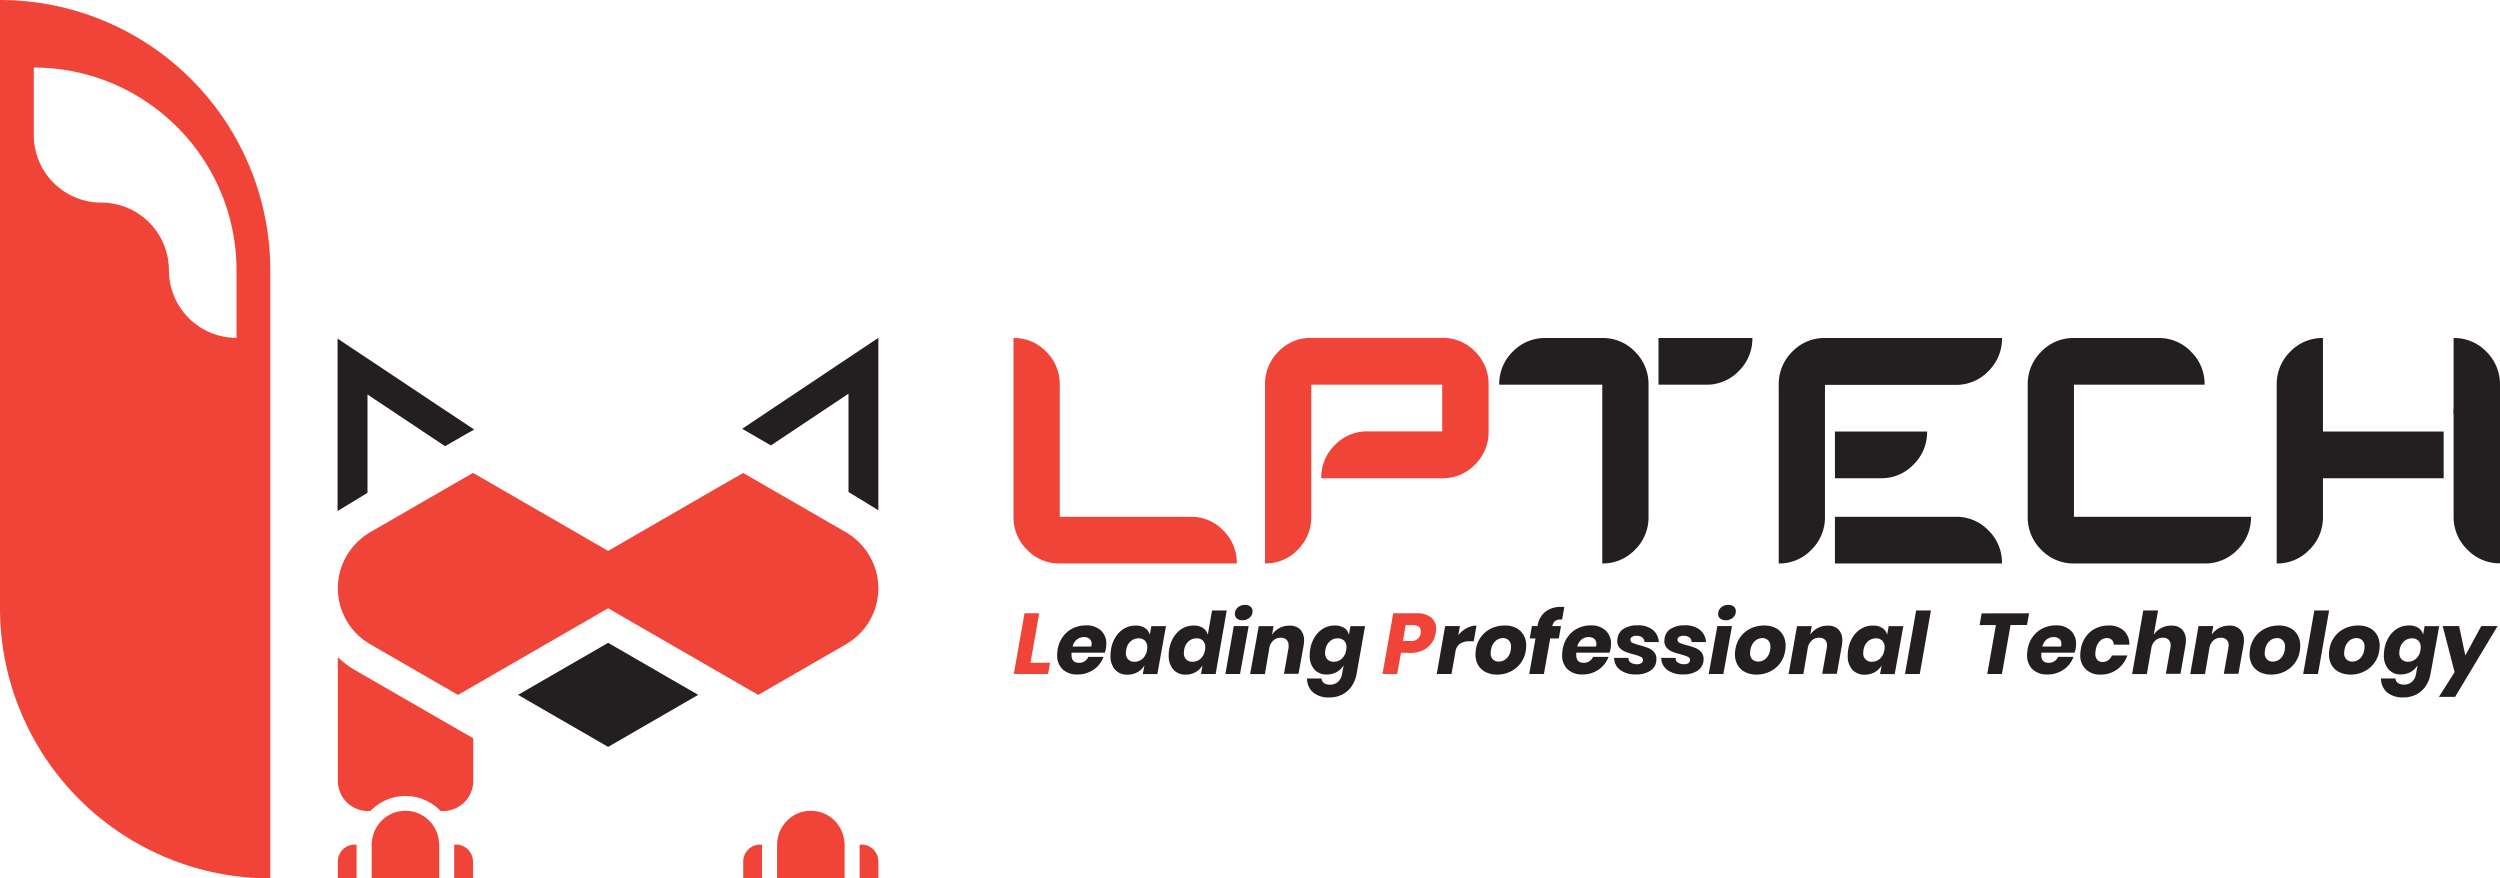 <svg xmlns="http://www.w3.org/2000/svg" viewBox="0 0 579.94 203.76"><defs><style>.cls-1{fill:#f04438;}.cls-2{fill:#231f20;}</style></defs><g id="Layer_2" data-name="Layer 2"><g id="Layer_1-2" data-name="Layer 1"><path class="cls-1" d="M106.23,169.23,82.37,155.46a21.65,21.65,0,0,1-4-3v28.68a7,7,0,0,0,7,7h.55a11.26,11.26,0,0,1,16.3,0h.56a7,7,0,0,0,7-7v-9.88h0Z"/><path class="cls-1" d="M0,0H0V141.07a62.7,62.7,0,0,0,62.7,62.69h0V62.7A62.7,62.7,0,0,0,0,0ZM54.86,62.7V78.37A15.68,15.68,0,0,1,39.18,62.7,15.67,15.67,0,0,0,23.51,47,15.67,15.67,0,0,1,7.84,31.35V15.67a46.81,46.81,0,0,1,31.34,12,46.88,46.88,0,0,1,15.68,35Z"/><path class="cls-2" d="M203.76,78.37v40c-.08-.08-6.93-4.23-6.93-4.23V91.33l-18,12-1.55-.9L174,100.53h0l-1.84-1.06Z"/><path class="cls-1" d="M198.83,125.39a14.91,14.91,0,0,0-2.55-1.89l-1.24-.72-1.22-.7-3.31-1.91-18.1-10.45L166.68,113l-25.61,14.79L115.45,113l-5.73-3.31-18.1,10.45-3.31,1.91-1.22.7-1.24.72a14.45,14.45,0,0,0-2.54,1.89,14.94,14.94,0,0,0-4.94,11.07h0a15,15,0,0,0,7.48,13l20.38,11.77,3.49-2,2.61-1.51,2.61-1.51,26.13-15.08,26.12,15.08,2.61,1.51,2.61,1.51,3.49,2,20.38-11.77a15,15,0,0,0,7.48-13h0A15,15,0,0,0,198.83,125.39Z"/><polygon class="cls-2" points="120.17 161.19 141.07 173.26 161.96 161.19 141.07 149.12 120.17 161.19"/><path class="cls-1" d="M82.29,195.92a3.92,3.92,0,0,0-3.92,3.92v3.92h4.35V196A3,3,0,0,0,82.29,195.92Z"/><path class="cls-1" d="M109.72,203.76v-3.92a3.93,3.93,0,0,0-3.92-3.92,3.29,3.29,0,0,0-.44.05v7.79Z"/><path class="cls-1" d="M101.87,195.79a8.19,8.19,0,0,0-.32-2,4.58,4.58,0,0,0-.15-.49,7.78,7.78,0,0,0-13.16-2.61,7.67,7.67,0,0,0-1.55,2.61,4.58,4.58,0,0,0-.15.49,7.74,7.74,0,0,0-.32,2s0,.09,0,.13v7.84h15.67v-7.84S101.87,195.83,101.87,195.79Z"/><path class="cls-1" d="M176.33,195.92a3.93,3.93,0,0,0-3.92,3.92v3.92h4.36V196A3.29,3.29,0,0,0,176.33,195.92Z"/><path class="cls-1" d="M203.76,203.76v-3.92a3.92,3.92,0,0,0-3.92-3.92,3,3,0,0,0-.43.05v7.79Z"/><path class="cls-1" d="M195.91,195.79a7.73,7.73,0,0,0-.31-2l-.15-.49a7.79,7.79,0,0,0-13.17-2.61,8,8,0,0,0-1.55,2.61c-.06.16-.1.33-.15.49a8.19,8.19,0,0,0-.32,2s0,.09,0,.13v7.84h15.67v-7.84S195.91,195.83,195.91,195.79Z"/><path class="cls-2" d="M78.31,78.55v40c.09-.08,6.94-4.23,6.94-4.23V91.51l18,12,1.55-.9,3.31-1.91h0L110,99.65Z"/><path class="cls-1" d="M276.18,119.88a10.29,10.29,0,0,1,7.59,3.17,10.48,10.48,0,0,1,3.14,7.66H245.84a10.3,10.3,0,0,1-7.59-3.18,10.49,10.49,0,0,1-3.14-7.65V78.41a10.29,10.29,0,0,1,7.59,3.17,10.56,10.56,0,0,1,3.14,7.7v30.6Z"/><path class="cls-1" d="M304.18,78.37h30.38a10.36,10.36,0,0,1,7.62,3.17,10.56,10.56,0,0,1,3.14,7.7v10.83a10.52,10.52,0,0,1-3.14,7.69,10.33,10.33,0,0,1-7.62,3.18H306.49a10.58,10.58,0,0,1,3.14-7.68,10.3,10.3,0,0,1,7.62-3.19h17.31V89.24H304.18v30.6a10.5,10.5,0,0,1-3.15,7.69,10.26,10.26,0,0,1-7.58,3.18V89.24a10.56,10.56,0,0,1,3.14-7.7A10.33,10.33,0,0,1,304.18,78.37Z"/><path class="cls-2" d="M382.42,119.88a10.49,10.49,0,0,1-3.14,7.65,10.3,10.3,0,0,1-7.59,3.18V89.24H347.78a10.48,10.48,0,0,1,3.14-7.66,10.31,10.31,0,0,1,7.62-3.17h13.15a10.29,10.29,0,0,1,7.59,3.17,10.52,10.52,0,0,1,3.14,7.66Zm13.36-30.64a10.26,10.26,0,0,0,7.59-3.18,10.48,10.48,0,0,0,3.14-7.65H384.73V89.24Z"/><path class="cls-2" d="M423.35,89.28v30.6a10.46,10.46,0,0,1-3.15,7.65,10.26,10.26,0,0,1-7.58,3.18V89.28a10.56,10.56,0,0,1,3.14-7.7,10.27,10.27,0,0,1,7.59-3.17h41.07a10.54,10.54,0,0,1-3.14,7.67,10.31,10.31,0,0,1-7.62,3.2Zm2.31,21.66h10.65a10.26,10.26,0,0,0,7.59-3.18,10.44,10.44,0,0,0,3.14-7.65H425.66Zm28,8.94a10.32,10.32,0,0,1,7.62,3.17,10.48,10.48,0,0,1,3.14,7.66H425.66V119.88Z"/><path class="cls-2" d="M481.11,130.71a10.28,10.28,0,0,1-7.59-3.18,10.49,10.49,0,0,1-3.14-7.65V89.24a10.52,10.52,0,0,1,3.14-7.66,10.27,10.27,0,0,1,7.59-3.17h19.57a10.26,10.26,0,0,1,7.59,3.17,10.49,10.49,0,0,1,3.15,7.66H481.11v30.64h41.07a10.49,10.49,0,0,1-3.14,7.65,10.33,10.33,0,0,1-7.62,3.18Z"/><path class="cls-2" d="M538.87,78.41a10.27,10.27,0,0,0-7.59,3.17,10.52,10.52,0,0,0-3.14,7.66v41.47a10.26,10.26,0,0,0,7.58-3.18,10.46,10.46,0,0,0,3.15-7.65v-8.94h28V100.11h-28Z"/><path class="cls-2" d="M579.94,89.28a10.56,10.56,0,0,0-3.14-7.68,10.3,10.3,0,0,0-7.62-3.19V96.08h10.76Z"/><path class="cls-2" d="M569.18,94.8v25a10.48,10.48,0,0,0,3.16,7.67,10.3,10.3,0,0,0,7.6,3.2V95.86Z"/><path class="cls-1" d="M239.05,153.74h4.54l-.46,2.61h-7.95l2.48-14.08h3.4Z"/><path class="cls-2" d="M255.39,146.26a4.08,4.08,0,0,1,1.25,3.12,8.55,8.55,0,0,1-.1,1.11,4.64,4.64,0,0,1-.26.92h-7.71c0,.27,0,.45,0,.54,0,1.21.58,1.81,1.73,1.81a2.32,2.32,0,0,0,1.32-.38,2.25,2.25,0,0,0,.84-1H256a6,6,0,0,1-2.28,2.94,6.43,6.43,0,0,1-3.79,1.14,4.79,4.79,0,0,1-3.42-1.19,4.32,4.32,0,0,1-1.27-3.31,8.26,8.26,0,0,1,.12-1.36,6.76,6.76,0,0,1,1.24-2.94,6.19,6.19,0,0,1,2.32-1.93,6.92,6.92,0,0,1,3-.66A4.84,4.84,0,0,1,255.39,146.26Zm-2.16,3.12a1.46,1.46,0,0,0-.5-1.2,2,2,0,0,0-1.25-.39,2.63,2.63,0,0,0-1.66.55,3,3,0,0,0-1,1.64h4.34A3.57,3.57,0,0,0,253.23,149.38Z"/><path class="cls-2" d="M265.61,145.69a2.57,2.57,0,0,1,1.11,1.56l.36-2h3.4l-2,11.11H265.1l.38-2a4.36,4.36,0,0,1-1.62,1.57,4.62,4.62,0,0,1-2.32.58,3.69,3.69,0,0,1-2.87-1.16,4.68,4.68,0,0,1-1.06-3.24,9.34,9.34,0,0,1,.14-1.6,7.41,7.41,0,0,1,1.13-2.87,5.71,5.71,0,0,1,2-1.88,5.19,5.19,0,0,1,2.52-.64A3.78,3.78,0,0,1,265.61,145.69Zm-3.37,3.11a3.37,3.37,0,0,0-1,2,4,4,0,0,0-.06.66,1.88,1.88,0,0,0,2,2.05,2.76,2.76,0,0,0,1.9-.73,3.42,3.42,0,0,0,1-2,3.61,3.61,0,0,0,.06-.63,2.07,2.07,0,0,0-.55-1.53,2,2,0,0,0-1.46-.54A2.78,2.78,0,0,0,262.24,148.8Z"/><path class="cls-2" d="M284.57,141.61,282,156.35h-3.4l.35-2a4.26,4.26,0,0,1-1.61,1.57,4.53,4.53,0,0,1-2.31.58,3.68,3.68,0,0,1-2.85-1.19,4.79,4.79,0,0,1-1.07-3.29,7.82,7.82,0,0,1,.14-1.52,7.4,7.4,0,0,1,1.12-2.87,5.73,5.73,0,0,1,2-1.88,5.15,5.15,0,0,1,2.51-.64,3.87,3.87,0,0,1,2.19.57,2.54,2.54,0,0,1,1.1,1.58l1-5.64Zm-8.88,7.19a3.33,3.33,0,0,0-1,2,4,4,0,0,0-.05.66,1.87,1.87,0,0,0,2,2.05,2.74,2.74,0,0,0,1.89-.73,3.37,3.37,0,0,0,1-2,2.85,2.85,0,0,0,.06-.63,2.1,2.1,0,0,0-.54-1.53,2,2,0,0,0-1.47-.54A2.75,2.75,0,0,0,275.69,148.8Z"/><path class="cls-2" d="M289.66,145.24l-2,11.11h-3.4l1.95-11.11Zm-2.53-4.32a2.47,2.47,0,0,1,1.7-.6,1.85,1.85,0,0,1,1.26.4,1.37,1.37,0,0,1,.47,1.07,1.89,1.89,0,0,1-.67,1.48,2.38,2.38,0,0,1-1.68.61,1.93,1.93,0,0,1-1.29-.4,1.35,1.35,0,0,1-.46-1A2,2,0,0,1,287.13,140.92Z"/><path class="cls-2" d="M301.6,146a3.57,3.57,0,0,1,.91,2.62,6.92,6.92,0,0,1-.12,1.24l-1.16,6.45h-3.38l1.06-6a4.82,4.82,0,0,0,0-.62,1.71,1.71,0,0,0-.47-1.29,1.85,1.85,0,0,0-1.34-.46,2.48,2.48,0,0,0-1.74.65,3.07,3.07,0,0,0-.93,1.88l-1,5.89H290l2-11.11h3.43l-.36,2a4.74,4.74,0,0,1,1.7-1.54,4.67,4.67,0,0,1,2.32-.57A3.37,3.37,0,0,1,301.6,146Z"/><path class="cls-2" d="M304.9,155.3a4.74,4.74,0,0,1-1.08-3.29,8.68,8.68,0,0,1,.14-1.52,7.41,7.41,0,0,1,1.13-2.87,5.71,5.71,0,0,1,2-1.88,5.19,5.19,0,0,1,2.52-.64,3.9,3.9,0,0,1,2.21.57,2.58,2.58,0,0,1,1.1,1.58l.36-2h3.38l-1.95,11a7.34,7.34,0,0,1-1.06,2.8,5.94,5.94,0,0,1-2.15,2,6.33,6.33,0,0,1-3.11.74,5.59,5.59,0,0,1-3.8-1.18,4.25,4.25,0,0,1-1.39-3.22h3.36a1.41,1.41,0,0,0,.56,1.05,2.3,2.3,0,0,0,1.41.38,2.75,2.75,0,0,0,1.81-.61,3.07,3.07,0,0,0,1-1.94l.36-1.95a4.36,4.36,0,0,1-1.62,1.57,4.59,4.59,0,0,1-2.32.58A3.68,3.68,0,0,1,304.9,155.3Zm3.55-6.5a3.32,3.32,0,0,0-1,2,4.18,4.18,0,0,0-.06.68,2,2,0,0,0,.55,1.49,2,2,0,0,0,1.46.54,2.72,2.72,0,0,0,1.89-.73,3.38,3.38,0,0,0,1-2,3.61,3.61,0,0,0,.06-.63,2.07,2.07,0,0,0-.56-1.53,2,2,0,0,0-1.47-.54A2.71,2.71,0,0,0,308.45,148.8Z"/><path class="cls-1" d="M325,151.41l-.88,4.94h-3.41l2.48-14.08h5.51a5,5,0,0,1,3.32,1,3.28,3.28,0,0,1,1.13,2.65,6,6,0,0,1-.11,1,5.29,5.29,0,0,1-1,2.34,5.41,5.41,0,0,1-2,1.61,6.69,6.69,0,0,1-2.91.59Zm4.58-4.54a3.51,3.51,0,0,0,0-.46c0-.93-.59-1.39-1.77-1.39h-1.74l-.63,3.66h1.73A2.11,2.11,0,0,0,329.58,146.87Z"/><path class="cls-2" d="M340.23,145.72a4.68,4.68,0,0,1,2.28-.6l-.64,3.64h-1a3.89,3.89,0,0,0-2.2.58,2.74,2.74,0,0,0-1.06,1.95l-.9,5.06h-3.42l1.95-11.11h3.42l-.36,2.09A6.18,6.18,0,0,1,340.23,145.72Z"/><path class="cls-2" d="M351.66,145.65a4.17,4.17,0,0,1,1.75,1.63,4.86,4.86,0,0,1,.63,2.52,7.64,7.64,0,0,1-.12,1.29,6.35,6.35,0,0,1-1.26,2.87,6.26,6.26,0,0,1-2.36,1.87,7,7,0,0,1-3,.66,5.79,5.79,0,0,1-2.63-.57,4.21,4.21,0,0,1-1.77-1.62,4.82,4.82,0,0,1-.62-2.51,7.49,7.49,0,0,1,.12-1.3,6.39,6.39,0,0,1,1.25-2.87,6.25,6.25,0,0,1,2.38-1.88,7.27,7.27,0,0,1,3-.64A5.81,5.81,0,0,1,351.66,145.65Zm-4.78,3.09a3.43,3.43,0,0,0-1,2,6.27,6.27,0,0,0-.08.74,2,2,0,0,0,.53,1.49,1.92,1.92,0,0,0,1.36.5,2.58,2.58,0,0,0,1.77-.7,3.42,3.42,0,0,0,1-2,4.91,4.91,0,0,0,.06-.74,2,2,0,0,0-.53-1.49,1.86,1.86,0,0,0-1.34-.52A2.6,2.6,0,0,0,346.88,148.74Z"/><path class="cls-2" d="M362,143.72a2,2,0,0,0-1.28.36,2,2,0,0,0-.61,1.16h2l-.5,2.87h-2l-1.46,8.24h-3.41l1.46-8.24h-1.33l.49-2.87h1.34l0-.12a5,5,0,0,1,1.77-3.2,5.78,5.78,0,0,1,3.71-1.13l.71,0-.52,2.93Z"/><path class="cls-2" d="M372.47,146.26a4.08,4.08,0,0,1,1.25,3.12,8.55,8.55,0,0,1-.1,1.11,4,4,0,0,1-.26.92h-7.71c0,.27,0,.45,0,.54,0,1.21.58,1.81,1.73,1.81a2.3,2.3,0,0,0,1.32-.38,2.18,2.18,0,0,0,.84-1h3.6a6,6,0,0,1-2.28,2.94,6.43,6.43,0,0,1-3.79,1.14,4.79,4.79,0,0,1-3.42-1.19,4.35,4.35,0,0,1-1.27-3.31,7.34,7.34,0,0,1,.13-1.36,6.63,6.63,0,0,1,1.23-2.94,6.27,6.27,0,0,1,2.32-1.93,6.92,6.92,0,0,1,3-.66A4.84,4.84,0,0,1,372.47,146.26Zm-2.16,3.12a1.43,1.43,0,0,0-.5-1.2,2,2,0,0,0-1.25-.39,2.63,2.63,0,0,0-1.66.55,3,3,0,0,0-1,1.64h4.34A3.57,3.57,0,0,0,370.31,149.38Z"/><path class="cls-2" d="M383.44,146.14a3.92,3.92,0,0,1,1.37,2.8h-3.34a1.38,1.38,0,0,0-.52-1.08,2.19,2.19,0,0,0-1.35-.37,1.91,1.91,0,0,0-1,.24.75.75,0,0,0-.39.69.79.79,0,0,0,.54.72,9.87,9.87,0,0,0,1.63.54,18,18,0,0,1,2,.65,3.46,3.46,0,0,1,1.32.93,2.4,2.4,0,0,1,.55,1.65,3.54,3.54,0,0,1-.07.75,3.05,3.05,0,0,1-1.45,2,5.78,5.78,0,0,1-3.23.79,6,6,0,0,1-3.62-1,3.53,3.53,0,0,1-1.44-2.84h3.34a1.14,1.14,0,0,0,.5,1.09,2.64,2.64,0,0,0,1.5.38,1.6,1.6,0,0,0,1-.27.86.86,0,0,0,.34-.71.79.79,0,0,0-.52-.74,10,10,0,0,0-1.67-.57,14.5,14.5,0,0,1-1.91-.61,3.64,3.64,0,0,1-1.31-.91,2.34,2.34,0,0,1-.55-1.61,4.92,4.92,0,0,1,.09-.73,3,3,0,0,1,1.41-2.07,5.85,5.85,0,0,1,3.25-.8A5.34,5.34,0,0,1,383.44,146.14Z"/><path class="cls-2" d="M394.38,146.14a3.92,3.92,0,0,1,1.37,2.8H392.4a1.34,1.34,0,0,0-.51-1.08,2.24,2.24,0,0,0-1.36-.37,1.87,1.87,0,0,0-1,.24.75.75,0,0,0-.39.69.79.79,0,0,0,.53.72,10.39,10.39,0,0,0,1.64.54,17.05,17.05,0,0,1,2,.65,3.49,3.49,0,0,1,1.33.93,2.4,2.4,0,0,1,.55,1.65,3,3,0,0,1-.08.75,3.07,3.07,0,0,1-1.44,2,5.8,5.8,0,0,1-3.24.79,6,6,0,0,1-3.61-1,3.54,3.54,0,0,1-1.45-2.84h3.35a1.12,1.12,0,0,0,.5,1.09,2.63,2.63,0,0,0,1.49.38,1.63,1.63,0,0,0,1-.27.89.89,0,0,0,.34-.71.8.8,0,0,0-.52-.74,10.31,10.31,0,0,0-1.67-.57,14.7,14.7,0,0,1-1.92-.61,3.6,3.6,0,0,1-1.3-.91,2.3,2.3,0,0,1-.55-1.61,6.17,6.17,0,0,1,.08-.73,3,3,0,0,1,1.41-2.07,5.9,5.9,0,0,1,3.25-.8A5.35,5.35,0,0,1,394.38,146.14Z"/><path class="cls-2" d="M401.78,145.24l-2,11.11h-3.4l2-11.11Zm-2.54-4.32a2.49,2.49,0,0,1,1.7-.6,1.85,1.85,0,0,1,1.26.4,1.37,1.37,0,0,1,.47,1.07,1.92,1.92,0,0,1-.66,1.48,2.41,2.41,0,0,1-1.69.61,1.89,1.89,0,0,1-1.28-.4,1.33,1.33,0,0,1-.47-1A2,2,0,0,1,399.24,140.92Z"/><path class="cls-2" d="M411.84,145.65a4.17,4.17,0,0,1,1.75,1.63,4.86,4.86,0,0,1,.63,2.52,7.64,7.64,0,0,1-.12,1.29,6.34,6.34,0,0,1-1.25,2.87,6.41,6.41,0,0,1-2.36,1.87,7,7,0,0,1-3,.66,5.79,5.79,0,0,1-2.63-.57,4.18,4.18,0,0,1-1.76-1.62,4.82,4.82,0,0,1-.63-2.51,7.49,7.49,0,0,1,.12-1.3,6.5,6.5,0,0,1,1.25-2.87,6.21,6.21,0,0,1,2.39-1.88,7.23,7.23,0,0,1,3-.64A5.78,5.78,0,0,1,411.84,145.65Zm-4.78,3.09a3.42,3.42,0,0,0-1,2,4.64,4.64,0,0,0-.08.74,2,2,0,0,0,.52,1.49,1.94,1.94,0,0,0,1.37.5,2.56,2.56,0,0,0,1.76-.7,3.38,3.38,0,0,0,1-2,4.91,4.91,0,0,0,.06-.74,2,2,0,0,0-.53-1.49,1.86,1.86,0,0,0-1.35-.52A2.6,2.6,0,0,0,407.06,148.74Z"/><path class="cls-2" d="M426.46,146a3.57,3.57,0,0,1,.91,2.62,6.92,6.92,0,0,1-.12,1.24l-1.15,6.45h-3.39l1.06-6a4.82,4.82,0,0,0,.05-.62,1.71,1.71,0,0,0-.47-1.29,1.85,1.85,0,0,0-1.34-.46,2.48,2.48,0,0,0-1.74.65,3.12,3.12,0,0,0-.93,1.88l-1,5.89h-3.43l1.95-11.11h3.43l-.36,2a4.74,4.74,0,0,1,1.7-1.54,4.67,4.67,0,0,1,2.32-.57A3.37,3.37,0,0,1,426.46,146Z"/><path class="cls-2" d="M436.66,145.69a2.57,2.57,0,0,1,1.11,1.56l.36-2h3.4l-2,11.11h-3.41l.38-2a4.29,4.29,0,0,1-1.62,1.57,4.59,4.59,0,0,1-2.32.58,3.69,3.69,0,0,1-2.87-1.16,4.68,4.68,0,0,1-1.06-3.24,9.34,9.34,0,0,1,.14-1.6,7.41,7.41,0,0,1,1.13-2.87,5.71,5.71,0,0,1,2-1.88,5.19,5.19,0,0,1,2.52-.64A3.78,3.78,0,0,1,436.66,145.69Zm-3.37,3.11a3.37,3.37,0,0,0-1,2,4,4,0,0,0-.06.66,1.88,1.88,0,0,0,2,2.05,2.76,2.76,0,0,0,1.9-.73,3.42,3.42,0,0,0,1-2,3.61,3.61,0,0,0,.06-.63,2.07,2.07,0,0,0-.55-1.53,2,2,0,0,0-1.46-.54A2.8,2.8,0,0,0,433.29,148.8Z"/><path class="cls-2" d="M447.93,141.61l-2.59,14.74h-3.43l2.59-14.74Z"/><path class="cls-2" d="M470.7,142.27l-.48,2.71H466.4l-2,11.37H461L463,145h-3.78l.47-2.71Z"/><path class="cls-2" d="M480.35,146.26a4.08,4.08,0,0,1,1.25,3.12,8.55,8.55,0,0,1-.1,1.11,4.64,4.64,0,0,1-.26.92h-7.71c0,.27,0,.45,0,.54,0,1.21.58,1.81,1.73,1.81a2.32,2.32,0,0,0,1.32-.38,2.16,2.16,0,0,0,.83-1H481a6,6,0,0,1-2.28,2.94,6.43,6.43,0,0,1-3.79,1.14,4.79,4.79,0,0,1-3.42-1.19,4.32,4.32,0,0,1-1.27-3.31,8.26,8.26,0,0,1,.12-1.36,6.76,6.76,0,0,1,1.24-2.94,6.19,6.19,0,0,1,2.32-1.93,6.92,6.92,0,0,1,3-.66A4.84,4.84,0,0,1,480.35,146.26Zm-2.16,3.12a1.46,1.46,0,0,0-.5-1.2,2,2,0,0,0-1.25-.39,2.63,2.63,0,0,0-1.66.55,3,3,0,0,0-1,1.64h4.34A3.57,3.57,0,0,0,478.19,149.38Z"/><path class="cls-2" d="M492.66,146.28a4.25,4.25,0,0,1,1.3,3.26h-3.62a1.62,1.62,0,0,0-.46-1.12,1.67,1.67,0,0,0-1.18-.4,2.21,2.21,0,0,0-1.6.71,3.7,3.7,0,0,0-.94,2.06,3.86,3.86,0,0,0-.09.84,2,2,0,0,0,.46,1.44,1.58,1.58,0,0,0,1.22.49,2.17,2.17,0,0,0,1.31-.4,2.39,2.39,0,0,0,.84-1.11h3.6a6.63,6.63,0,0,1-2.4,3.26,6.38,6.38,0,0,1-3.81,1.18,4.74,4.74,0,0,1-3.43-1.23,4.42,4.42,0,0,1-1.29-3.37,9.89,9.89,0,0,1,.14-1.4,6.57,6.57,0,0,1,1.22-2.87,6,6,0,0,1,2.26-1.88,6.86,6.86,0,0,1,3-.64A5,5,0,0,1,492.66,146.28Z"/><path class="cls-2" d="M506.17,146a3.59,3.59,0,0,1,.9,2.6,7,7,0,0,1-.12,1.26l-1.13,6.45h-3.39l1.05-6a3.57,3.57,0,0,0,.06-.6,1.71,1.71,0,0,0-.48-1.31,1.81,1.81,0,0,0-1.33-.46,2.55,2.55,0,0,0-1.62.54,3.08,3.08,0,0,0-1,1.58l-1.09,6.3H494.6l2.59-14.74h3.43l-1,5.62a4.69,4.69,0,0,1,1.71-1.54,4.6,4.6,0,0,1,2.31-.57A3.38,3.38,0,0,1,506.17,146Z"/><path class="cls-2" d="M519.63,146a3.61,3.61,0,0,1,.91,2.62,6.16,6.16,0,0,1-.13,1.24l-1.15,6.45h-3.39l1.06-6a3.59,3.59,0,0,0,.06-.62,1.68,1.68,0,0,0-.48-1.29,1.82,1.82,0,0,0-1.33-.46,2.52,2.52,0,0,0-1.75.65,3.11,3.11,0,0,0-.92,1.88l-1,5.89h-3.42L510,145.24h3.43l-.37,2a4.81,4.81,0,0,1,4-2.11A3.39,3.39,0,0,1,519.63,146Z"/><path class="cls-2" d="M531.22,145.65a4.12,4.12,0,0,1,1.75,1.63,4.86,4.86,0,0,1,.63,2.52,6.73,6.73,0,0,1-.12,1.29,6.23,6.23,0,0,1-1.25,2.87,6.41,6.41,0,0,1-2.36,1.87,7,7,0,0,1-3,.66,5.79,5.79,0,0,1-2.63-.57,4.24,4.24,0,0,1-1.76-1.62,4.82,4.82,0,0,1-.63-2.51,7.49,7.49,0,0,1,.12-1.3,6.5,6.5,0,0,1,1.25-2.87,6.28,6.28,0,0,1,2.39-1.88,7.23,7.23,0,0,1,3-.64A5.78,5.78,0,0,1,531.22,145.65Zm-4.78,3.09a3.42,3.42,0,0,0-1,2,6.27,6.27,0,0,0-.08.74,2,2,0,0,0,.53,1.49,1.9,1.9,0,0,0,1.36.5,2.56,2.56,0,0,0,1.76-.7,3.38,3.38,0,0,0,1-2,4.91,4.91,0,0,0,.06-.74,2,2,0,0,0-.53-1.49,1.86,1.86,0,0,0-1.35-.52A2.64,2.64,0,0,0,526.44,148.74Z"/><path class="cls-2" d="M540.3,141.61l-2.59,14.74h-3.43l2.59-14.74Z"/><path class="cls-2" d="M549.65,145.65a4.17,4.17,0,0,1,1.75,1.63,4.86,4.86,0,0,1,.63,2.52,7.64,7.64,0,0,1-.12,1.29,6.35,6.35,0,0,1-1.26,2.87,6.26,6.26,0,0,1-2.36,1.87,7,7,0,0,1-3,.66,5.79,5.79,0,0,1-2.63-.57,4.21,4.21,0,0,1-1.77-1.62,4.82,4.82,0,0,1-.62-2.51,7.49,7.49,0,0,1,.12-1.3,6.39,6.39,0,0,1,1.25-2.87,6.25,6.25,0,0,1,2.38-1.88,7.27,7.27,0,0,1,3-.64A5.81,5.81,0,0,1,549.65,145.65Zm-4.78,3.09a3.43,3.43,0,0,0-1,2,6.27,6.27,0,0,0-.08.74,2,2,0,0,0,.53,1.49,1.92,1.92,0,0,0,1.36.5,2.58,2.58,0,0,0,1.77-.7,3.42,3.42,0,0,0,1-2,4.91,4.91,0,0,0,.06-.74,2,2,0,0,0-.53-1.49,1.86,1.86,0,0,0-1.34-.52A2.6,2.6,0,0,0,544.87,148.74Z"/><path class="cls-2" d="M554.1,155.3A4.79,4.79,0,0,1,553,152a8.68,8.68,0,0,1,.14-1.52,7.41,7.41,0,0,1,1.13-2.87,5.71,5.71,0,0,1,2-1.88,5.19,5.19,0,0,1,2.52-.64,3.9,3.9,0,0,1,2.21.57,2.54,2.54,0,0,1,1.1,1.58l.36-2h3.38l-2,11a7.34,7.34,0,0,1-1.06,2.8,5.86,5.86,0,0,1-2.15,2,6.32,6.32,0,0,1-3.1.74,5.6,5.6,0,0,1-3.81-1.18,4.29,4.29,0,0,1-1.39-3.22h3.36a1.41,1.41,0,0,0,.56,1.05,2.31,2.31,0,0,0,1.42.38,2.74,2.74,0,0,0,1.8-.61,3.07,3.07,0,0,0,1-1.94l.36-1.95a4.36,4.36,0,0,1-1.62,1.57,4.59,4.59,0,0,1-2.32.58A3.68,3.68,0,0,1,554.1,155.3Zm3.55-6.5a3.32,3.32,0,0,0-1,2,4.18,4.18,0,0,0-.06.68,2,2,0,0,0,.55,1.49,2,2,0,0,0,1.46.54,2.72,2.72,0,0,0,1.89-.73,3.38,3.38,0,0,0,1-2,3.61,3.61,0,0,0,.06-.63,2.07,2.07,0,0,0-.56-1.53,2,2,0,0,0-1.47-.54A2.71,2.71,0,0,0,557.65,148.8Z"/><path class="cls-2" d="M570.45,145.24l1.45,6.81,3.69-6.81h3.78l-9.84,16.41h-3.76l3.64-5.72-2.76-10.69Z"/></g></g></svg>